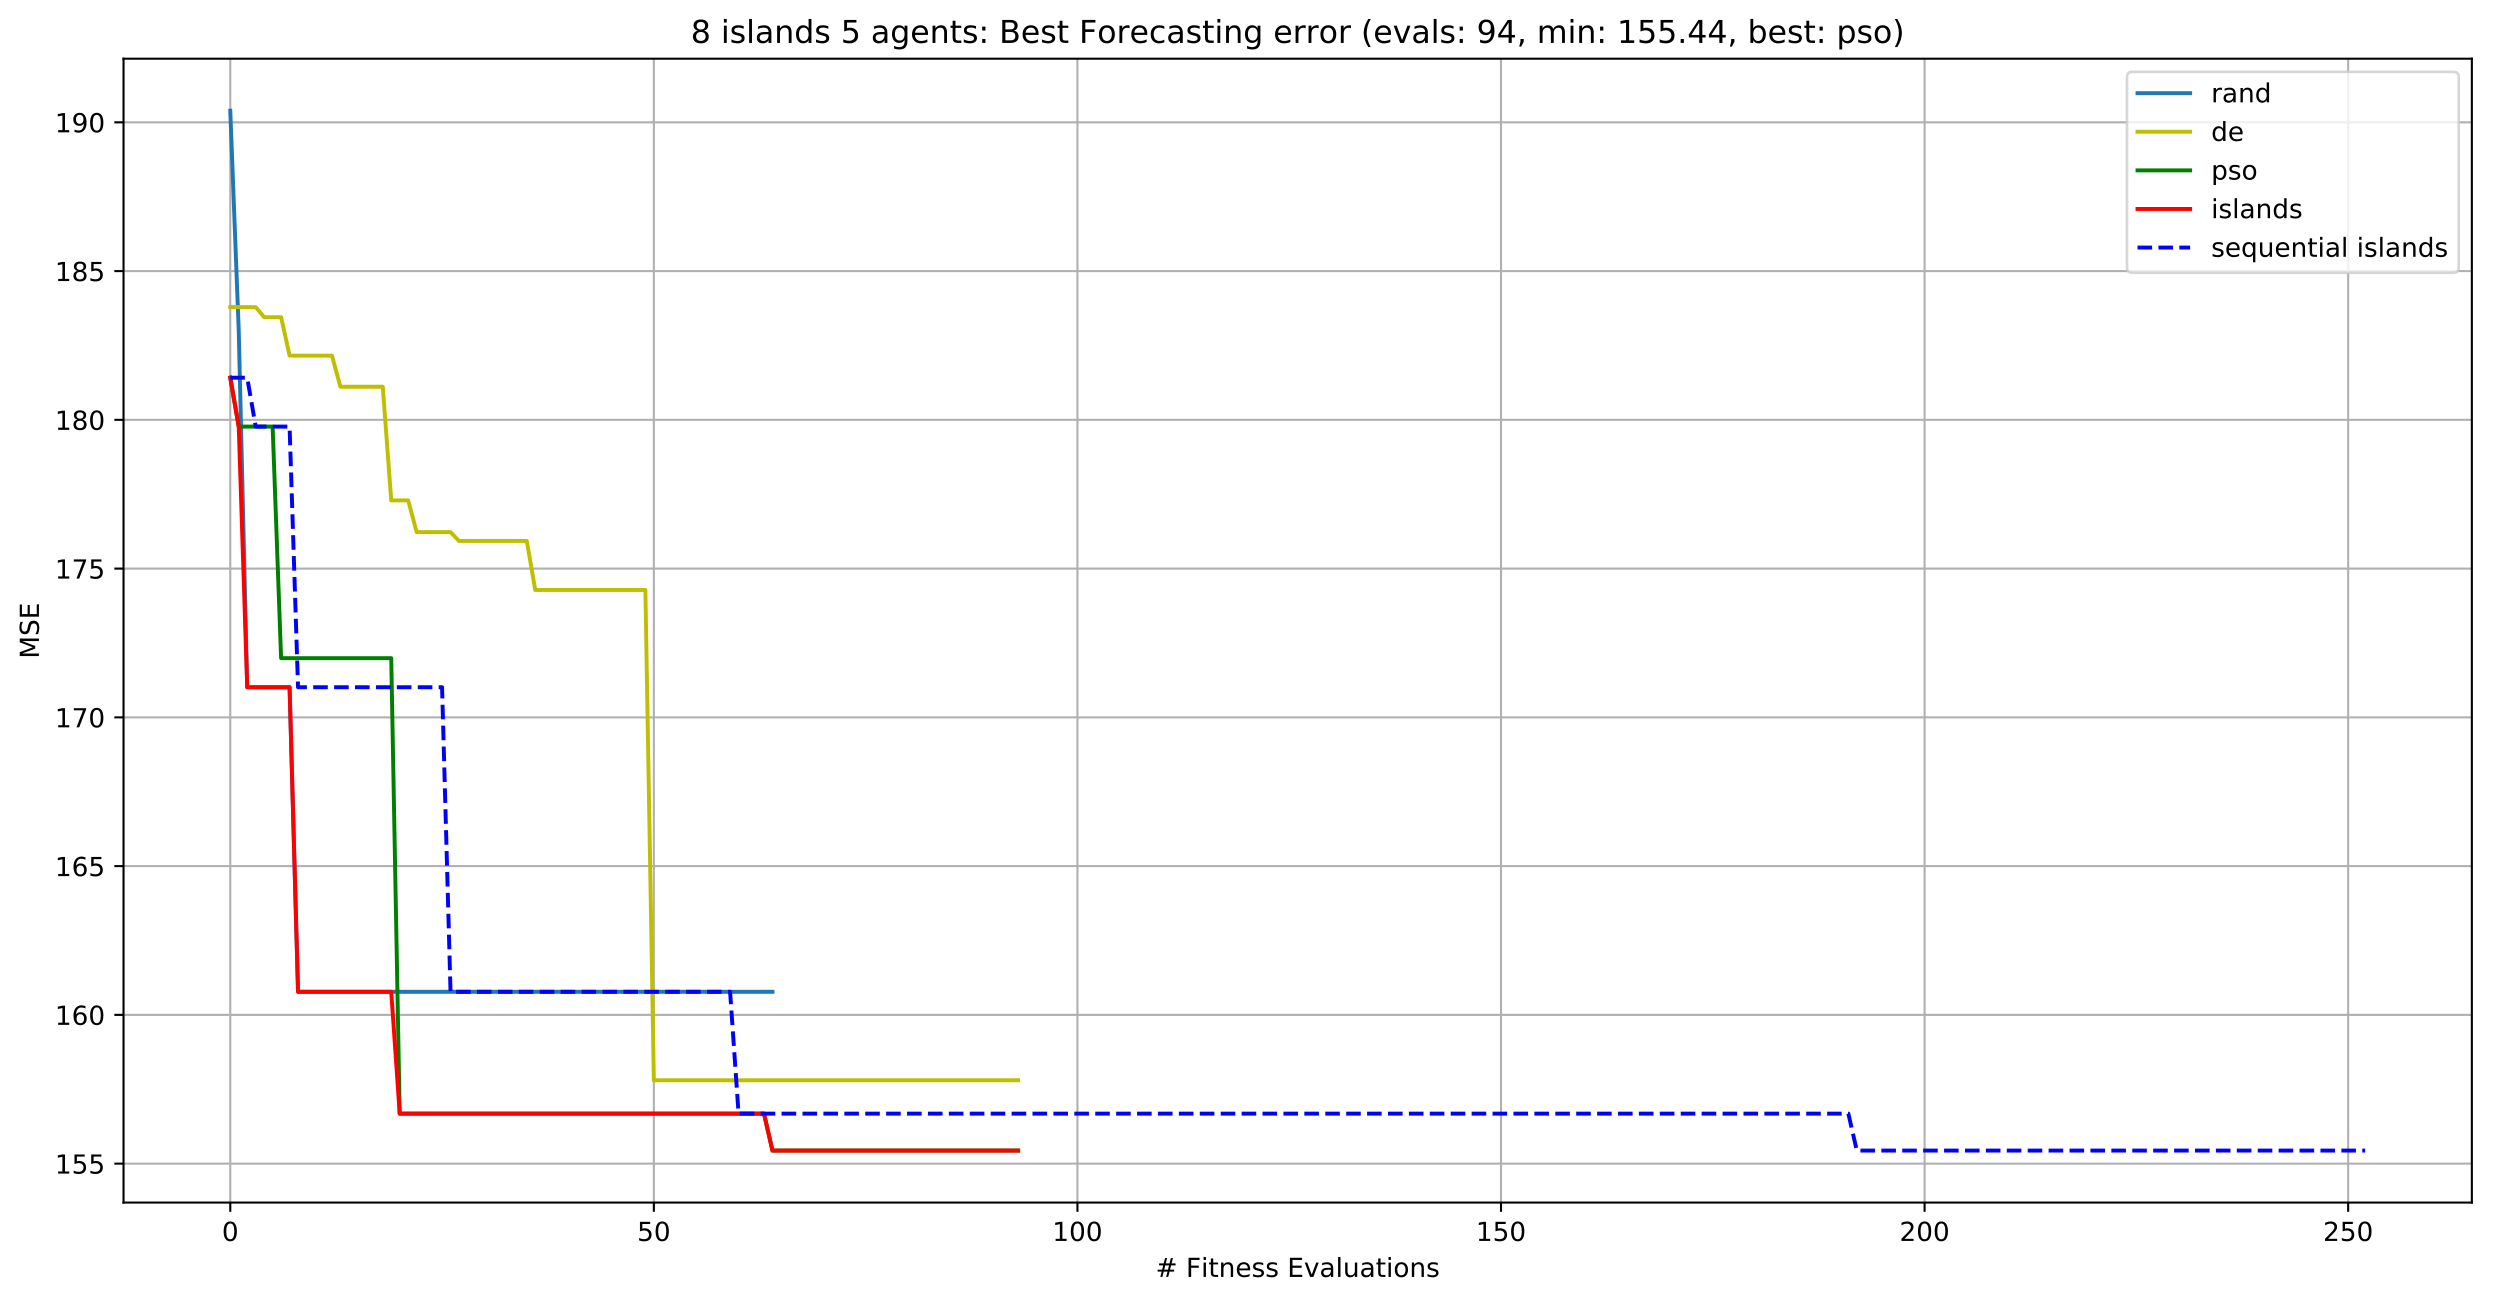 <?xml version="1.0" encoding="utf-8" standalone="no"?>
<!DOCTYPE svg PUBLIC "-//W3C//DTD SVG 1.1//EN"
  "http://www.w3.org/Graphics/SVG/1.1/DTD/svg11.dtd">
<!-- Created with matplotlib (https://matplotlib.org/) -->
<svg height="494.754pt" version="1.1" viewBox="0 0 950.466 494.754" width="950.466pt" xmlns="http://www.w3.org/2000/svg" xmlns:xlink="http://www.w3.org/1999/xlink">
 <defs>
  <style type="text/css">
*{stroke-linecap:butt;stroke-linejoin:round;}
  </style>
 </defs>
 <g id="figure_1">
  <g id="patch_1">
   <path d="M 0 494.754 
L 950.466 494.754 
L 950.466 0 
L 0 0 
z
" style="fill:#ffffff;"/>
  </g>
  <g id="axes_1">
   <g id="patch_2">
    <path d="M 46.966 457.198 
L 939.766 457.198 
L 939.766 22.318 
L 46.966 22.318 
z
" style="fill:#ffffff;"/>
   </g>
   <g id="matplotlib.axis_1">
    <g id="xtick_1">
     <g id="line2d_1">
      <path clip-path="url(#pf894ae321a)" d="M 87.547 457.198 
L 87.547 22.318 
" style="fill:none;stroke:#b0b0b0;stroke-linecap:square;stroke-width:0.8;"/>
     </g>
     <g id="line2d_2">
      <defs>
       <path d="M 0 0 
L 0 3.5 
" id="m2a02a1d515" style="stroke:#000000;stroke-width:0.8;"/>
      </defs>
      <g>
       <use style="stroke:#000000;stroke-width:0.8;" x="87.547" xlink:href="#m2a02a1d515" y="457.198"/>
      </g>
     </g>
     <g id="text_1">
      <!-- 0 -->
      <defs>
       <path d="M 31.781 66.406 
Q 24.172 66.406 20.328 58.906 
Q 16.5 51.422 16.5 36.375 
Q 16.5 21.391 20.328 13.891 
Q 24.172 6.391 31.781 6.391 
Q 39.453 6.391 43.281 13.891 
Q 47.125 21.391 47.125 36.375 
Q 47.125 51.422 43.281 58.906 
Q 39.453 66.406 31.781 66.406 
z
M 31.781 74.219 
Q 44.047 74.219 50.516 64.516 
Q 56.984 54.828 56.984 36.375 
Q 56.984 17.969 50.516 8.266 
Q 44.047 -1.422 31.781 -1.422 
Q 19.531 -1.422 13.062 8.266 
Q 6.594 17.969 6.594 36.375 
Q 6.594 54.828 13.062 64.516 
Q 19.531 74.219 31.781 74.219 
z
" id="DejaVuSans-48"/>
      </defs>
      <g transform="translate(84.366 471.797)scale(0.1 -0.1)">
       <use xlink:href="#DejaVuSans-48"/>
      </g>
     </g>
    </g>
    <g id="xtick_2">
     <g id="line2d_3">
      <path clip-path="url(#pf894ae321a)" d="M 248.586 457.198 
L 248.586 22.318 
" style="fill:none;stroke:#b0b0b0;stroke-linecap:square;stroke-width:0.8;"/>
     </g>
     <g id="line2d_4">
      <g>
       <use style="stroke:#000000;stroke-width:0.8;" x="248.586" xlink:href="#m2a02a1d515" y="457.198"/>
      </g>
     </g>
     <g id="text_2">
      <!-- 50 -->
      <defs>
       <path d="M 10.797 72.906 
L 49.516 72.906 
L 49.516 64.594 
L 19.828 64.594 
L 19.828 46.734 
Q 21.969 47.469 24.109 47.828 
Q 26.266 48.188 28.422 48.188 
Q 40.625 48.188 47.75 41.5 
Q 54.891 34.812 54.891 23.391 
Q 54.891 11.625 47.562 5.094 
Q 40.234 -1.422 26.906 -1.422 
Q 22.312 -1.422 17.547 -0.641 
Q 12.797 0.141 7.719 1.703 
L 7.719 11.625 
Q 12.109 9.234 16.797 8.062 
Q 21.484 6.891 26.703 6.891 
Q 35.156 6.891 40.078 11.328 
Q 45.016 15.766 45.016 23.391 
Q 45.016 31 40.078 35.438 
Q 35.156 39.891 26.703 39.891 
Q 22.75 39.891 18.812 39.016 
Q 14.891 38.141 10.797 36.281 
z
" id="DejaVuSans-53"/>
      </defs>
      <g transform="translate(242.224 471.797)scale(0.1 -0.1)">
       <use xlink:href="#DejaVuSans-53"/>
       <use x="63.623" xlink:href="#DejaVuSans-48"/>
      </g>
     </g>
    </g>
    <g id="xtick_3">
     <g id="line2d_5">
      <path clip-path="url(#pf894ae321a)" d="M 409.625 457.198 
L 409.625 22.318 
" style="fill:none;stroke:#b0b0b0;stroke-linecap:square;stroke-width:0.8;"/>
     </g>
     <g id="line2d_6">
      <g>
       <use style="stroke:#000000;stroke-width:0.8;" x="409.625" xlink:href="#m2a02a1d515" y="457.198"/>
      </g>
     </g>
     <g id="text_3">
      <!-- 100 -->
      <defs>
       <path d="M 12.406 8.297 
L 28.516 8.297 
L 28.516 63.922 
L 10.984 60.406 
L 10.984 69.391 
L 28.422 72.906 
L 38.281 72.906 
L 38.281 8.297 
L 54.391 8.297 
L 54.391 0 
L 12.406 0 
z
" id="DejaVuSans-49"/>
      </defs>
      <g transform="translate(400.082 471.797)scale(0.1 -0.1)">
       <use xlink:href="#DejaVuSans-49"/>
       <use x="63.623" xlink:href="#DejaVuSans-48"/>
       <use x="127.246" xlink:href="#DejaVuSans-48"/>
      </g>
     </g>
    </g>
    <g id="xtick_4">
     <g id="line2d_7">
      <path clip-path="url(#pf894ae321a)" d="M 570.664 457.198 
L 570.664 22.318 
" style="fill:none;stroke:#b0b0b0;stroke-linecap:square;stroke-width:0.8;"/>
     </g>
     <g id="line2d_8">
      <g>
       <use style="stroke:#000000;stroke-width:0.8;" x="570.664" xlink:href="#m2a02a1d515" y="457.198"/>
      </g>
     </g>
     <g id="text_4">
      <!-- 150 -->
      <g transform="translate(561.121 471.797)scale(0.1 -0.1)">
       <use xlink:href="#DejaVuSans-49"/>
       <use x="63.623" xlink:href="#DejaVuSans-53"/>
       <use x="127.246" xlink:href="#DejaVuSans-48"/>
      </g>
     </g>
    </g>
    <g id="xtick_5">
     <g id="line2d_9">
      <path clip-path="url(#pf894ae321a)" d="M 731.703 457.198 
L 731.703 22.318 
" style="fill:none;stroke:#b0b0b0;stroke-linecap:square;stroke-width:0.8;"/>
     </g>
     <g id="line2d_10">
      <g>
       <use style="stroke:#000000;stroke-width:0.8;" x="731.703" xlink:href="#m2a02a1d515" y="457.198"/>
      </g>
     </g>
     <g id="text_5">
      <!-- 200 -->
      <defs>
       <path d="M 19.188 8.297 
L 53.609 8.297 
L 53.609 0 
L 7.328 0 
L 7.328 8.297 
Q 12.938 14.109 22.625 23.891 
Q 32.328 33.688 34.812 36.531 
Q 39.547 41.844 41.422 45.531 
Q 43.312 49.219 43.312 52.781 
Q 43.312 58.594 39.234 62.25 
Q 35.156 65.922 28.609 65.922 
Q 23.969 65.922 18.812 64.312 
Q 13.672 62.703 7.812 59.422 
L 7.812 69.391 
Q 13.766 71.781 18.938 73 
Q 24.125 74.219 28.422 74.219 
Q 39.75 74.219 46.484 68.547 
Q 53.219 62.891 53.219 53.422 
Q 53.219 48.922 51.531 44.891 
Q 49.859 40.875 45.406 35.406 
Q 44.188 33.984 37.641 27.219 
Q 31.109 20.453 19.188 8.297 
z
" id="DejaVuSans-50"/>
      </defs>
      <g transform="translate(722.16 471.797)scale(0.1 -0.1)">
       <use xlink:href="#DejaVuSans-50"/>
       <use x="63.623" xlink:href="#DejaVuSans-48"/>
       <use x="127.246" xlink:href="#DejaVuSans-48"/>
      </g>
     </g>
    </g>
    <g id="xtick_6">
     <g id="line2d_11">
      <path clip-path="url(#pf894ae321a)" d="M 892.742 457.198 
L 892.742 22.318 
" style="fill:none;stroke:#b0b0b0;stroke-linecap:square;stroke-width:0.8;"/>
     </g>
     <g id="line2d_12">
      <g>
       <use style="stroke:#000000;stroke-width:0.8;" x="892.742" xlink:href="#m2a02a1d515" y="457.198"/>
      </g>
     </g>
     <g id="text_6">
      <!-- 250 -->
      <g transform="translate(883.198 471.797)scale(0.1 -0.1)">
       <use xlink:href="#DejaVuSans-50"/>
       <use x="63.623" xlink:href="#DejaVuSans-53"/>
       <use x="127.246" xlink:href="#DejaVuSans-48"/>
      </g>
     </g>
    </g>
    <g id="text_7">
     <!-- # Fitness Evaluations -->
     <defs>
      <path d="M 51.125 44 
L 36.922 44 
L 32.812 27.688 
L 47.125 27.688 
z
M 43.797 71.781 
L 38.719 51.516 
L 52.984 51.516 
L 58.109 71.781 
L 65.922 71.781 
L 60.891 51.516 
L 76.125 51.516 
L 76.125 44 
L 58.984 44 
L 54.984 27.688 
L 70.516 27.688 
L 70.516 20.219 
L 53.078 20.219 
L 48 0 
L 40.188 0 
L 45.219 20.219 
L 30.906 20.219 
L 25.875 0 
L 18.016 0 
L 23.094 20.219 
L 7.719 20.219 
L 7.719 27.688 
L 24.906 27.688 
L 29 44 
L 13.281 44 
L 13.281 51.516 
L 30.906 51.516 
L 35.891 71.781 
z
" id="DejaVuSans-35"/>
      <path id="DejaVuSans-32"/>
      <path d="M 9.812 72.906 
L 51.703 72.906 
L 51.703 64.594 
L 19.672 64.594 
L 19.672 43.109 
L 48.578 43.109 
L 48.578 34.812 
L 19.672 34.812 
L 19.672 0 
L 9.812 0 
z
" id="DejaVuSans-70"/>
      <path d="M 9.422 54.688 
L 18.406 54.688 
L 18.406 0 
L 9.422 0 
z
M 9.422 75.984 
L 18.406 75.984 
L 18.406 64.594 
L 9.422 64.594 
z
" id="DejaVuSans-105"/>
      <path d="M 18.312 70.219 
L 18.312 54.688 
L 36.812 54.688 
L 36.812 47.703 
L 18.312 47.703 
L 18.312 18.016 
Q 18.312 11.328 20.141 9.422 
Q 21.969 7.516 27.594 7.516 
L 36.812 7.516 
L 36.812 0 
L 27.594 0 
Q 17.188 0 13.234 3.875 
Q 9.281 7.766 9.281 18.016 
L 9.281 47.703 
L 2.688 47.703 
L 2.688 54.688 
L 9.281 54.688 
L 9.281 70.219 
z
" id="DejaVuSans-116"/>
      <path d="M 54.891 33.016 
L 54.891 0 
L 45.906 0 
L 45.906 32.719 
Q 45.906 40.484 42.875 44.328 
Q 39.844 48.188 33.797 48.188 
Q 26.516 48.188 22.312 43.547 
Q 18.109 38.922 18.109 30.906 
L 18.109 0 
L 9.078 0 
L 9.078 54.688 
L 18.109 54.688 
L 18.109 46.188 
Q 21.344 51.125 25.703 53.562 
Q 30.078 56 35.797 56 
Q 45.219 56 50.047 50.172 
Q 54.891 44.344 54.891 33.016 
z
" id="DejaVuSans-110"/>
      <path d="M 56.203 29.594 
L 56.203 25.203 
L 14.891 25.203 
Q 15.484 15.922 20.484 11.062 
Q 25.484 6.203 34.422 6.203 
Q 39.594 6.203 44.453 7.469 
Q 49.312 8.734 54.109 11.281 
L 54.109 2.781 
Q 49.266 0.734 44.188 -0.344 
Q 39.109 -1.422 33.891 -1.422 
Q 20.797 -1.422 13.156 6.188 
Q 5.516 13.812 5.516 26.812 
Q 5.516 40.234 12.766 48.109 
Q 20.016 56 32.328 56 
Q 43.359 56 49.781 48.891 
Q 56.203 41.797 56.203 29.594 
z
M 47.219 32.234 
Q 47.125 39.594 43.094 43.984 
Q 39.062 48.391 32.422 48.391 
Q 24.906 48.391 20.391 44.141 
Q 15.875 39.891 15.188 32.172 
z
" id="DejaVuSans-101"/>
      <path d="M 44.281 53.078 
L 44.281 44.578 
Q 40.484 46.531 36.375 47.5 
Q 32.281 48.484 27.875 48.484 
Q 21.188 48.484 17.844 46.438 
Q 14.5 44.391 14.5 40.281 
Q 14.5 37.156 16.891 35.375 
Q 19.281 33.594 26.516 31.984 
L 29.594 31.297 
Q 39.156 29.25 43.188 25.516 
Q 47.219 21.781 47.219 15.094 
Q 47.219 7.469 41.188 3.016 
Q 35.156 -1.422 24.609 -1.422 
Q 20.219 -1.422 15.453 -0.562 
Q 10.688 0.297 5.422 2 
L 5.422 11.281 
Q 10.406 8.688 15.234 7.391 
Q 20.062 6.109 24.812 6.109 
Q 31.156 6.109 34.562 8.281 
Q 37.984 10.453 37.984 14.406 
Q 37.984 18.062 35.516 20.016 
Q 33.062 21.969 24.703 23.781 
L 21.578 24.516 
Q 13.234 26.266 9.516 29.906 
Q 5.812 33.547 5.812 39.891 
Q 5.812 47.609 11.281 51.797 
Q 16.75 56 26.812 56 
Q 31.781 56 36.172 55.266 
Q 40.578 54.547 44.281 53.078 
z
" id="DejaVuSans-115"/>
      <path d="M 9.812 72.906 
L 55.906 72.906 
L 55.906 64.594 
L 19.672 64.594 
L 19.672 43.016 
L 54.391 43.016 
L 54.391 34.719 
L 19.672 34.719 
L 19.672 8.297 
L 56.781 8.297 
L 56.781 0 
L 9.812 0 
z
" id="DejaVuSans-69"/>
      <path d="M 2.984 54.688 
L 12.5 54.688 
L 29.594 8.797 
L 46.688 54.688 
L 56.203 54.688 
L 35.688 0 
L 23.484 0 
z
" id="DejaVuSans-118"/>
      <path d="M 34.281 27.484 
Q 23.391 27.484 19.188 25 
Q 14.984 22.516 14.984 16.5 
Q 14.984 11.719 18.141 8.906 
Q 21.297 6.109 26.703 6.109 
Q 34.188 6.109 38.703 11.406 
Q 43.219 16.703 43.219 25.484 
L 43.219 27.484 
z
M 52.203 31.203 
L 52.203 0 
L 43.219 0 
L 43.219 8.297 
Q 40.141 3.328 35.547 0.953 
Q 30.953 -1.422 24.312 -1.422 
Q 15.922 -1.422 10.953 3.297 
Q 6 8.016 6 15.922 
Q 6 25.141 12.172 29.828 
Q 18.359 34.516 30.609 34.516 
L 43.219 34.516 
L 43.219 35.406 
Q 43.219 41.609 39.141 45 
Q 35.062 48.391 27.688 48.391 
Q 23 48.391 18.547 47.266 
Q 14.109 46.141 10.016 43.891 
L 10.016 52.203 
Q 14.938 54.109 19.578 55.047 
Q 24.219 56 28.609 56 
Q 40.484 56 46.344 49.844 
Q 52.203 43.703 52.203 31.203 
z
" id="DejaVuSans-97"/>
      <path d="M 9.422 75.984 
L 18.406 75.984 
L 18.406 0 
L 9.422 0 
z
" id="DejaVuSans-108"/>
      <path d="M 8.5 21.578 
L 8.5 54.688 
L 17.484 54.688 
L 17.484 21.922 
Q 17.484 14.156 20.5 10.266 
Q 23.531 6.391 29.594 6.391 
Q 36.859 6.391 41.078 11.031 
Q 45.312 15.672 45.312 23.688 
L 45.312 54.688 
L 54.297 54.688 
L 54.297 0 
L 45.312 0 
L 45.312 8.406 
Q 42.047 3.422 37.719 1 
Q 33.406 -1.422 27.688 -1.422 
Q 18.266 -1.422 13.375 4.438 
Q 8.5 10.297 8.5 21.578 
z
M 31.109 56 
z
" id="DejaVuSans-117"/>
      <path d="M 30.609 48.391 
Q 23.391 48.391 19.188 42.75 
Q 14.984 37.109 14.984 27.297 
Q 14.984 17.484 19.156 11.844 
Q 23.344 6.203 30.609 6.203 
Q 37.797 6.203 41.984 11.859 
Q 46.188 17.531 46.188 27.297 
Q 46.188 37.016 41.984 42.703 
Q 37.797 48.391 30.609 48.391 
z
M 30.609 56 
Q 42.328 56 49.016 48.375 
Q 55.719 40.766 55.719 27.297 
Q 55.719 13.875 49.016 6.219 
Q 42.328 -1.422 30.609 -1.422 
Q 18.844 -1.422 12.172 6.219 
Q 5.516 13.875 5.516 27.297 
Q 5.516 40.766 12.172 48.375 
Q 18.844 56 30.609 56 
z
" id="DejaVuSans-111"/>
     </defs>
     <g transform="translate(439.337 485.475)scale(0.1 -0.1)">
      <use xlink:href="#DejaVuSans-35"/>
      <use x="83.789" xlink:href="#DejaVuSans-32"/>
      <use x="115.576" xlink:href="#DejaVuSans-70"/>
      <use x="172.986" xlink:href="#DejaVuSans-105"/>
      <use x="200.77" xlink:href="#DejaVuSans-116"/>
      <use x="239.979" xlink:href="#DejaVuSans-110"/>
      <use x="303.357" xlink:href="#DejaVuSans-101"/>
      <use x="364.881" xlink:href="#DejaVuSans-115"/>
      <use x="416.98" xlink:href="#DejaVuSans-115"/>
      <use x="469.08" xlink:href="#DejaVuSans-32"/>
      <use x="500.867" xlink:href="#DejaVuSans-69"/>
      <use x="564.051" xlink:href="#DejaVuSans-118"/>
      <use x="623.23" xlink:href="#DejaVuSans-97"/>
      <use x="684.51" xlink:href="#DejaVuSans-108"/>
      <use x="712.293" xlink:href="#DejaVuSans-117"/>
      <use x="775.672" xlink:href="#DejaVuSans-97"/>
      <use x="836.951" xlink:href="#DejaVuSans-116"/>
      <use x="876.16" xlink:href="#DejaVuSans-105"/>
      <use x="903.943" xlink:href="#DejaVuSans-111"/>
      <use x="965.125" xlink:href="#DejaVuSans-110"/>
      <use x="1028.504" xlink:href="#DejaVuSans-115"/>
     </g>
    </g>
   </g>
   <g id="matplotlib.axis_2">
    <g id="ytick_1">
     <g id="line2d_13">
      <path clip-path="url(#pf894ae321a)" d="M 46.966 442.394 
L 939.766 442.394 
" style="fill:none;stroke:#b0b0b0;stroke-linecap:square;stroke-width:0.8;"/>
     </g>
     <g id="line2d_14">
      <defs>
       <path d="M 0 0 
L -3.5 0 
" id="m431adad9cd" style="stroke:#000000;stroke-width:0.8;"/>
      </defs>
      <g>
       <use style="stroke:#000000;stroke-width:0.8;" x="46.966" xlink:href="#m431adad9cd" y="442.394"/>
      </g>
     </g>
     <g id="text_8">
      <!-- 155 -->
      <g transform="translate(20.878 446.193)scale(0.1 -0.1)">
       <use xlink:href="#DejaVuSans-49"/>
       <use x="63.623" xlink:href="#DejaVuSans-53"/>
       <use x="127.246" xlink:href="#DejaVuSans-53"/>
      </g>
     </g>
    </g>
    <g id="ytick_2">
     <g id="line2d_15">
      <path clip-path="url(#pf894ae321a)" d="M 46.966 385.839 
L 939.766 385.839 
" style="fill:none;stroke:#b0b0b0;stroke-linecap:square;stroke-width:0.8;"/>
     </g>
     <g id="line2d_16">
      <g>
       <use style="stroke:#000000;stroke-width:0.8;" x="46.966" xlink:href="#m431adad9cd" y="385.839"/>
      </g>
     </g>
     <g id="text_9">
      <!-- 160 -->
      <defs>
       <path d="M 33.016 40.375 
Q 26.375 40.375 22.484 35.828 
Q 18.609 31.297 18.609 23.391 
Q 18.609 15.531 22.484 10.953 
Q 26.375 6.391 33.016 6.391 
Q 39.656 6.391 43.531 10.953 
Q 47.406 15.531 47.406 23.391 
Q 47.406 31.297 43.531 35.828 
Q 39.656 40.375 33.016 40.375 
z
M 52.594 71.297 
L 52.594 62.312 
Q 48.875 64.062 45.094 64.984 
Q 41.312 65.922 37.594 65.922 
Q 27.828 65.922 22.672 59.328 
Q 17.531 52.734 16.797 39.406 
Q 19.672 43.656 24.016 45.922 
Q 28.375 48.188 33.594 48.188 
Q 44.578 48.188 50.953 41.516 
Q 57.328 34.859 57.328 23.391 
Q 57.328 12.156 50.688 5.359 
Q 44.047 -1.422 33.016 -1.422 
Q 20.359 -1.422 13.672 8.266 
Q 6.984 17.969 6.984 36.375 
Q 6.984 53.656 15.188 63.938 
Q 23.391 74.219 37.203 74.219 
Q 40.922 74.219 44.703 73.484 
Q 48.484 72.75 52.594 71.297 
z
" id="DejaVuSans-54"/>
      </defs>
      <g transform="translate(20.878 389.638)scale(0.1 -0.1)">
       <use xlink:href="#DejaVuSans-49"/>
       <use x="63.623" xlink:href="#DejaVuSans-54"/>
       <use x="127.246" xlink:href="#DejaVuSans-48"/>
      </g>
     </g>
    </g>
    <g id="ytick_3">
     <g id="line2d_17">
      <path clip-path="url(#pf894ae321a)" d="M 46.966 329.284 
L 939.766 329.284 
" style="fill:none;stroke:#b0b0b0;stroke-linecap:square;stroke-width:0.8;"/>
     </g>
     <g id="line2d_18">
      <g>
       <use style="stroke:#000000;stroke-width:0.8;" x="46.966" xlink:href="#m431adad9cd" y="329.284"/>
      </g>
     </g>
     <g id="text_10">
      <!-- 165 -->
      <g transform="translate(20.878 333.083)scale(0.1 -0.1)">
       <use xlink:href="#DejaVuSans-49"/>
       <use x="63.623" xlink:href="#DejaVuSans-54"/>
       <use x="127.246" xlink:href="#DejaVuSans-53"/>
      </g>
     </g>
    </g>
    <g id="ytick_4">
     <g id="line2d_19">
      <path clip-path="url(#pf894ae321a)" d="M 46.966 272.729 
L 939.766 272.729 
" style="fill:none;stroke:#b0b0b0;stroke-linecap:square;stroke-width:0.8;"/>
     </g>
     <g id="line2d_20">
      <g>
       <use style="stroke:#000000;stroke-width:0.8;" x="46.966" xlink:href="#m431adad9cd" y="272.729"/>
      </g>
     </g>
     <g id="text_11">
      <!-- 170 -->
      <defs>
       <path d="M 8.203 72.906 
L 55.078 72.906 
L 55.078 68.703 
L 28.609 0 
L 18.312 0 
L 43.219 64.594 
L 8.203 64.594 
z
" id="DejaVuSans-55"/>
      </defs>
      <g transform="translate(20.878 276.528)scale(0.1 -0.1)">
       <use xlink:href="#DejaVuSans-49"/>
       <use x="63.623" xlink:href="#DejaVuSans-55"/>
       <use x="127.246" xlink:href="#DejaVuSans-48"/>
      </g>
     </g>
    </g>
    <g id="ytick_5">
     <g id="line2d_21">
      <path clip-path="url(#pf894ae321a)" d="M 46.966 216.174 
L 939.766 216.174 
" style="fill:none;stroke:#b0b0b0;stroke-linecap:square;stroke-width:0.8;"/>
     </g>
     <g id="line2d_22">
      <g>
       <use style="stroke:#000000;stroke-width:0.8;" x="46.966" xlink:href="#m431adad9cd" y="216.174"/>
      </g>
     </g>
     <g id="text_12">
      <!-- 175 -->
      <g transform="translate(20.878 219.973)scale(0.1 -0.1)">
       <use xlink:href="#DejaVuSans-49"/>
       <use x="63.623" xlink:href="#DejaVuSans-55"/>
       <use x="127.246" xlink:href="#DejaVuSans-53"/>
      </g>
     </g>
    </g>
    <g id="ytick_6">
     <g id="line2d_23">
      <path clip-path="url(#pf894ae321a)" d="M 46.966 159.619 
L 939.766 159.619 
" style="fill:none;stroke:#b0b0b0;stroke-linecap:square;stroke-width:0.8;"/>
     </g>
     <g id="line2d_24">
      <g>
       <use style="stroke:#000000;stroke-width:0.8;" x="46.966" xlink:href="#m431adad9cd" y="159.619"/>
      </g>
     </g>
     <g id="text_13">
      <!-- 180 -->
      <defs>
       <path d="M 31.781 34.625 
Q 24.75 34.625 20.719 30.859 
Q 16.703 27.094 16.703 20.516 
Q 16.703 13.922 20.719 10.156 
Q 24.75 6.391 31.781 6.391 
Q 38.812 6.391 42.859 10.172 
Q 46.922 13.969 46.922 20.516 
Q 46.922 27.094 42.891 30.859 
Q 38.875 34.625 31.781 34.625 
z
M 21.922 38.812 
Q 15.578 40.375 12.031 44.719 
Q 8.5 49.078 8.5 55.328 
Q 8.5 64.062 14.719 69.141 
Q 20.953 74.219 31.781 74.219 
Q 42.672 74.219 48.875 69.141 
Q 55.078 64.062 55.078 55.328 
Q 55.078 49.078 51.531 44.719 
Q 48 40.375 41.703 38.812 
Q 48.828 37.156 52.797 32.312 
Q 56.781 27.484 56.781 20.516 
Q 56.781 9.906 50.312 4.234 
Q 43.844 -1.422 31.781 -1.422 
Q 19.734 -1.422 13.25 4.234 
Q 6.781 9.906 6.781 20.516 
Q 6.781 27.484 10.781 32.312 
Q 14.797 37.156 21.922 38.812 
z
M 18.312 54.391 
Q 18.312 48.734 21.844 45.562 
Q 25.391 42.391 31.781 42.391 
Q 38.141 42.391 41.719 45.562 
Q 45.312 48.734 45.312 54.391 
Q 45.312 60.062 41.719 63.234 
Q 38.141 66.406 31.781 66.406 
Q 25.391 66.406 21.844 63.234 
Q 18.312 60.062 18.312 54.391 
z
" id="DejaVuSans-56"/>
      </defs>
      <g transform="translate(20.878 163.418)scale(0.1 -0.1)">
       <use xlink:href="#DejaVuSans-49"/>
       <use x="63.623" xlink:href="#DejaVuSans-56"/>
       <use x="127.246" xlink:href="#DejaVuSans-48"/>
      </g>
     </g>
    </g>
    <g id="ytick_7">
     <g id="line2d_25">
      <path clip-path="url(#pf894ae321a)" d="M 46.966 103.064 
L 939.766 103.064 
" style="fill:none;stroke:#b0b0b0;stroke-linecap:square;stroke-width:0.8;"/>
     </g>
     <g id="line2d_26">
      <g>
       <use style="stroke:#000000;stroke-width:0.8;" x="46.966" xlink:href="#m431adad9cd" y="103.064"/>
      </g>
     </g>
     <g id="text_14">
      <!-- 185 -->
      <g transform="translate(20.878 106.863)scale(0.1 -0.1)">
       <use xlink:href="#DejaVuSans-49"/>
       <use x="63.623" xlink:href="#DejaVuSans-56"/>
       <use x="127.246" xlink:href="#DejaVuSans-53"/>
      </g>
     </g>
    </g>
    <g id="ytick_8">
     <g id="line2d_27">
      <path clip-path="url(#pf894ae321a)" d="M 46.966 46.509 
L 939.766 46.509 
" style="fill:none;stroke:#b0b0b0;stroke-linecap:square;stroke-width:0.8;"/>
     </g>
     <g id="line2d_28">
      <g>
       <use style="stroke:#000000;stroke-width:0.8;" x="46.966" xlink:href="#m431adad9cd" y="46.509"/>
      </g>
     </g>
     <g id="text_15">
      <!-- 190 -->
      <defs>
       <path d="M 10.984 1.516 
L 10.984 10.5 
Q 14.703 8.734 18.5 7.812 
Q 22.312 6.891 25.984 6.891 
Q 35.75 6.891 40.891 13.453 
Q 46.047 20.016 46.781 33.406 
Q 43.953 29.203 39.594 26.953 
Q 35.25 24.703 29.984 24.703 
Q 19.047 24.703 12.672 31.312 
Q 6.297 37.938 6.297 49.422 
Q 6.297 60.641 12.938 67.422 
Q 19.578 74.219 30.609 74.219 
Q 43.266 74.219 49.922 64.516 
Q 56.594 54.828 56.594 36.375 
Q 56.594 19.141 48.406 8.859 
Q 40.234 -1.422 26.422 -1.422 
Q 22.703 -1.422 18.891 -0.688 
Q 15.094 0.047 10.984 1.516 
z
M 30.609 32.422 
Q 37.25 32.422 41.125 36.953 
Q 45.016 41.5 45.016 49.422 
Q 45.016 57.281 41.125 61.844 
Q 37.25 66.406 30.609 66.406 
Q 23.969 66.406 20.094 61.844 
Q 16.219 57.281 16.219 49.422 
Q 16.219 41.5 20.094 36.953 
Q 23.969 32.422 30.609 32.422 
z
" id="DejaVuSans-57"/>
      </defs>
      <g transform="translate(20.878 50.308)scale(0.1 -0.1)">
       <use xlink:href="#DejaVuSans-49"/>
       <use x="63.623" xlink:href="#DejaVuSans-57"/>
       <use x="127.246" xlink:href="#DejaVuSans-48"/>
      </g>
     </g>
    </g>
    <g id="text_16">
     <!-- MSE -->
     <defs>
      <path d="M 9.812 72.906 
L 24.516 72.906 
L 43.109 23.297 
L 61.812 72.906 
L 76.516 72.906 
L 76.516 0 
L 66.891 0 
L 66.891 64.016 
L 48.094 14.016 
L 38.188 14.016 
L 19.391 64.016 
L 19.391 0 
L 9.812 0 
z
" id="DejaVuSans-77"/>
      <path d="M 53.516 70.516 
L 53.516 60.891 
Q 47.906 63.578 42.922 64.891 
Q 37.938 66.219 33.297 66.219 
Q 25.25 66.219 20.875 63.094 
Q 16.5 59.969 16.5 54.203 
Q 16.5 49.359 19.406 46.891 
Q 22.312 44.438 30.422 42.922 
L 36.375 41.703 
Q 47.406 39.594 52.656 34.297 
Q 57.906 29 57.906 20.125 
Q 57.906 9.516 50.797 4.047 
Q 43.703 -1.422 29.984 -1.422 
Q 24.812 -1.422 18.969 -0.25 
Q 13.141 0.922 6.891 3.219 
L 6.891 13.375 
Q 12.891 10.016 18.656 8.297 
Q 24.422 6.594 29.984 6.594 
Q 38.422 6.594 43.016 9.906 
Q 47.609 13.234 47.609 19.391 
Q 47.609 24.75 44.312 27.781 
Q 41.016 30.812 33.5 32.328 
L 27.484 33.5 
Q 16.453 35.688 11.516 40.375 
Q 6.594 45.062 6.594 53.422 
Q 6.594 63.094 13.406 68.656 
Q 20.219 74.219 32.172 74.219 
Q 37.312 74.219 42.625 73.281 
Q 47.953 72.359 53.516 70.516 
z
" id="DejaVuSans-83"/>
     </defs>
     <g transform="translate(14.798 250.406)rotate(-90)scale(0.1 -0.1)">
      <use xlink:href="#DejaVuSans-77"/>
      <use x="86.279" xlink:href="#DejaVuSans-83"/>
      <use x="149.756" xlink:href="#DejaVuSans-69"/>
     </g>
    </g>
   </g>
   <g id="line2d_29">
    <path clip-path="url(#pf894ae321a)" d="M 87.547 42.085 
L 90.768 125.796 
L 93.989 261.272 
L 97.21 261.272 
L 100.431 261.272 
L 103.651 261.272 
L 106.872 261.272 
L 110.093 261.272 
L 113.314 377.069 
L 116.534 377.069 
L 119.755 377.069 
L 122.976 377.069 
L 126.197 377.069 
L 129.418 377.069 
L 132.638 377.069 
L 135.859 377.069 
L 139.08 377.069 
L 142.301 377.069 
L 145.521 377.069 
L 148.742 377.069 
L 151.963 377.069 
L 155.184 377.069 
L 158.405 377.069 
L 161.625 377.069 
L 164.846 377.069 
L 168.067 377.069 
L 171.288 377.069 
L 174.508 377.069 
L 177.729 377.069 
L 180.95 377.069 
L 184.171 377.069 
L 187.392 377.069 
L 190.612 377.069 
L 193.833 377.069 
L 197.054 377.069 
L 200.275 377.069 
L 203.495 377.069 
L 206.716 377.069 
L 209.937 377.069 
L 213.158 377.069 
L 216.379 377.069 
L 219.599 377.069 
L 222.82 377.069 
L 226.041 377.069 
L 229.262 377.069 
L 232.483 377.069 
L 235.703 377.069 
L 238.924 377.069 
L 242.145 377.069 
L 245.366 377.069 
L 248.586 377.069 
L 251.807 377.069 
L 255.028 377.069 
L 258.249 377.069 
L 261.47 377.069 
L 264.69 377.069 
L 267.911 377.069 
L 271.132 377.069 
L 274.353 377.069 
L 277.573 377.069 
L 280.794 377.069 
L 284.015 377.069 
L 287.236 377.069 
L 290.457 377.069 
L 293.677 377.069 
" style="fill:none;stroke:#1f77b4;stroke-linecap:square;stroke-width:1.5;"/>
   </g>
   <g id="line2d_30">
    <path clip-path="url(#pf894ae321a)" d="M 87.547 116.75 
L 90.768 116.75 
L 93.989 116.75 
L 97.21 116.75 
L 100.431 120.605 
L 103.651 120.605 
L 106.872 120.605 
L 110.093 135.203 
L 113.314 135.203 
L 116.534 135.203 
L 119.755 135.203 
L 122.976 135.203 
L 126.197 135.203 
L 129.418 147.03 
L 132.638 147.03 
L 135.859 147.03 
L 139.08 147.03 
L 142.301 147.03 
L 145.521 147.03 
L 148.742 190.241 
L 151.963 190.241 
L 155.184 190.241 
L 158.405 202.298 
L 161.625 202.298 
L 164.846 202.298 
L 168.067 202.298 
L 171.288 202.298 
L 174.508 205.665 
L 177.729 205.665 
L 180.95 205.665 
L 184.171 205.665 
L 187.392 205.665 
L 190.612 205.665 
L 193.833 205.665 
L 197.054 205.665 
L 200.275 205.665 
L 203.495 224.306 
L 206.716 224.306 
L 209.937 224.306 
L 213.158 224.306 
L 216.379 224.306 
L 219.599 224.306 
L 222.82 224.306 
L 226.041 224.306 
L 229.262 224.306 
L 232.483 224.306 
L 235.703 224.306 
L 238.924 224.306 
L 242.145 224.306 
L 245.366 224.306 
L 248.586 410.703 
L 251.807 410.703 
L 255.028 410.703 
L 258.249 410.703 
L 261.47 410.703 
L 264.69 410.703 
L 267.911 410.703 
L 271.132 410.703 
L 274.353 410.703 
L 277.573 410.703 
L 280.794 410.703 
L 284.015 410.703 
L 287.236 410.703 
L 290.457 410.703 
L 293.677 410.703 
L 296.898 410.703 
L 300.119 410.703 
L 303.34 410.703 
L 306.56 410.703 
L 309.781 410.703 
L 313.002 410.703 
L 316.223 410.703 
L 319.444 410.703 
L 322.664 410.703 
L 325.885 410.703 
L 329.106 410.703 
L 332.327 410.703 
L 335.547 410.703 
L 338.768 410.703 
L 341.989 410.703 
L 345.21 410.703 
L 348.431 410.703 
L 351.651 410.703 
L 354.872 410.703 
L 358.093 410.703 
L 361.314 410.703 
L 364.534 410.703 
L 367.755 410.703 
L 370.976 410.703 
L 374.197 410.703 
L 377.418 410.703 
L 380.638 410.703 
L 383.859 410.703 
L 387.08 410.703 
" style="fill:none;stroke:#bfbf00;stroke-linecap:square;stroke-width:1.5;"/>
   </g>
   <g id="line2d_31">
    <path clip-path="url(#pf894ae321a)" d="M 87.547 143.589 
L 90.768 162.187 
L 93.989 162.187 
L 97.21 162.187 
L 100.431 162.187 
L 103.651 162.187 
L 106.872 250.235 
L 110.093 250.235 
L 113.314 250.235 
L 116.534 250.235 
L 119.755 250.235 
L 122.976 250.235 
L 126.197 250.235 
L 129.418 250.235 
L 132.638 250.235 
L 135.859 250.235 
L 139.08 250.235 
L 142.301 250.235 
L 145.521 250.235 
L 148.742 250.235 
L 151.963 423.389 
L 155.184 423.389 
L 158.405 423.389 
L 161.625 423.389 
L 164.846 423.389 
L 168.067 423.389 
L 171.288 423.389 
L 174.508 423.389 
L 177.729 423.389 
L 180.95 423.389 
L 184.171 423.389 
L 187.392 423.389 
L 190.612 423.389 
L 193.833 423.389 
L 197.054 423.389 
L 200.275 423.389 
L 203.495 423.389 
L 206.716 423.389 
L 209.937 423.389 
L 213.158 423.389 
L 216.379 423.389 
L 219.599 423.389 
L 222.82 423.389 
L 226.041 423.389 
L 229.262 423.389 
L 232.483 423.389 
L 235.703 423.389 
L 238.924 423.389 
L 242.145 423.389 
L 245.366 423.389 
L 248.586 423.389 
L 251.807 423.389 
L 255.028 423.389 
L 258.249 423.389 
L 261.47 423.389 
L 264.69 423.389 
L 267.911 423.389 
L 271.132 423.389 
L 274.353 423.389 
L 277.573 423.389 
L 280.794 423.389 
L 284.015 423.389 
L 287.236 423.389 
L 290.457 423.389 
L 293.677 437.431 
L 296.898 437.431 
L 300.119 437.431 
L 303.34 437.431 
L 306.56 437.431 
L 309.781 437.431 
L 313.002 437.431 
L 316.223 437.431 
L 319.444 437.431 
L 322.664 437.431 
L 325.885 437.431 
L 329.106 437.431 
L 332.327 437.431 
L 335.547 437.431 
L 338.768 437.431 
L 341.989 437.431 
L 345.21 437.431 
L 348.431 437.431 
L 351.651 437.431 
L 354.872 437.431 
L 358.093 437.431 
L 361.314 437.431 
L 364.534 437.431 
L 367.755 437.431 
L 370.976 437.431 
L 374.197 437.431 
L 377.418 437.431 
L 380.638 437.431 
L 383.859 437.431 
L 387.08 437.431 
" style="fill:none;stroke:#008000;stroke-linecap:square;stroke-width:1.5;"/>
   </g>
   <g id="line2d_32">
    <path clip-path="url(#pf894ae321a)" d="M 87.547 143.589 
L 90.768 162.187 
L 93.989 261.272 
L 97.21 261.272 
L 100.431 261.272 
L 103.651 261.272 
L 106.872 261.272 
L 110.093 261.272 
L 113.314 377.069 
L 116.534 377.069 
L 119.755 377.069 
L 122.976 377.069 
L 126.197 377.069 
L 129.418 377.069 
L 132.638 377.069 
L 135.859 377.069 
L 139.08 377.069 
L 142.301 377.069 
L 145.521 377.069 
L 148.742 377.069 
L 151.963 423.389 
L 155.184 423.389 
L 158.405 423.389 
L 161.625 423.389 
L 164.846 423.389 
L 168.067 423.389 
L 171.288 423.389 
L 174.508 423.389 
L 177.729 423.389 
L 180.95 423.389 
L 184.171 423.389 
L 187.392 423.389 
L 190.612 423.389 
L 193.833 423.389 
L 197.054 423.389 
L 200.275 423.389 
L 203.495 423.389 
L 206.716 423.389 
L 209.937 423.389 
L 213.158 423.389 
L 216.379 423.389 
L 219.599 423.389 
L 222.82 423.389 
L 226.041 423.389 
L 229.262 423.389 
L 232.483 423.389 
L 235.703 423.389 
L 238.924 423.389 
L 242.145 423.389 
L 245.366 423.389 
L 248.586 423.389 
L 251.807 423.389 
L 255.028 423.389 
L 258.249 423.389 
L 261.47 423.389 
L 264.69 423.389 
L 267.911 423.389 
L 271.132 423.389 
L 274.353 423.389 
L 277.573 423.389 
L 280.794 423.389 
L 284.015 423.389 
L 287.236 423.389 
L 290.457 423.389 
L 293.677 437.431 
L 296.898 437.431 
L 300.119 437.431 
L 303.34 437.431 
L 306.56 437.431 
L 309.781 437.431 
L 313.002 437.431 
L 316.223 437.431 
L 319.444 437.431 
L 322.664 437.431 
L 325.885 437.431 
L 329.106 437.431 
L 332.327 437.431 
L 335.547 437.431 
L 338.768 437.431 
L 341.989 437.431 
L 345.21 437.431 
L 348.431 437.431 
L 351.651 437.431 
L 354.872 437.431 
L 358.093 437.431 
L 361.314 437.431 
L 364.534 437.431 
L 367.755 437.431 
L 370.976 437.431 
L 374.197 437.431 
L 377.418 437.431 
L 380.638 437.431 
L 383.859 437.431 
L 387.08 437.431 
" style="fill:none;stroke:#ff0000;stroke-linecap:square;stroke-width:1.5;"/>
   </g>
   <g id="line2d_33">
    <path clip-path="url(#pf894ae321a)" d="M 87.547 143.589 
L 93.989 143.589 
L 97.21 162.187 
L 110.093 162.187 
L 113.314 261.272 
L 168.067 261.272 
L 171.288 377.069 
L 277.573 377.069 
L 280.794 423.389 
L 702.716 423.389 
L 705.937 437.431 
L 899.184 437.431 
L 899.184 437.431 
" style="fill:none;stroke:#0000ff;stroke-dasharray:5.55,2.4;stroke-dashoffset:0;stroke-width:1.5;"/>
   </g>
   <g id="patch_3">
    <path d="M 46.966 457.198 
L 46.966 22.318 
" style="fill:none;stroke:#000000;stroke-linecap:square;stroke-linejoin:miter;stroke-width:0.8;"/>
   </g>
   <g id="patch_4">
    <path d="M 939.766 457.198 
L 939.766 22.318 
" style="fill:none;stroke:#000000;stroke-linecap:square;stroke-linejoin:miter;stroke-width:0.8;"/>
   </g>
   <g id="patch_5">
    <path d="M 46.966 457.198 
L 939.766 457.198 
" style="fill:none;stroke:#000000;stroke-linecap:square;stroke-linejoin:miter;stroke-width:0.8;"/>
   </g>
   <g id="patch_6">
    <path d="M 46.966 22.318 
L 939.766 22.318 
" style="fill:none;stroke:#000000;stroke-linecap:square;stroke-linejoin:miter;stroke-width:0.8;"/>
   </g>
   <g id="text_17">
    <!-- 8 islands 5 agents: Best Forecasting error (evals: 94, min: 155.44, best: pso) -->
    <defs>
     <path d="M 45.406 46.391 
L 45.406 75.984 
L 54.391 75.984 
L 54.391 0 
L 45.406 0 
L 45.406 8.203 
Q 42.578 3.328 38.25 0.953 
Q 33.938 -1.422 27.875 -1.422 
Q 17.969 -1.422 11.734 6.484 
Q 5.516 14.406 5.516 27.297 
Q 5.516 40.188 11.734 48.094 
Q 17.969 56 27.875 56 
Q 33.938 56 38.25 53.625 
Q 42.578 51.266 45.406 46.391 
z
M 14.797 27.297 
Q 14.797 17.391 18.875 11.75 
Q 22.953 6.109 30.078 6.109 
Q 37.203 6.109 41.297 11.75 
Q 45.406 17.391 45.406 27.297 
Q 45.406 37.203 41.297 42.844 
Q 37.203 48.484 30.078 48.484 
Q 22.953 48.484 18.875 42.844 
Q 14.797 37.203 14.797 27.297 
z
" id="DejaVuSans-100"/>
     <path d="M 45.406 27.984 
Q 45.406 37.75 41.375 43.109 
Q 37.359 48.484 30.078 48.484 
Q 22.859 48.484 18.828 43.109 
Q 14.797 37.75 14.797 27.984 
Q 14.797 18.266 18.828 12.891 
Q 22.859 7.516 30.078 7.516 
Q 37.359 7.516 41.375 12.891 
Q 45.406 18.266 45.406 27.984 
z
M 54.391 6.781 
Q 54.391 -7.172 48.188 -13.984 
Q 42 -20.797 29.203 -20.797 
Q 24.469 -20.797 20.266 -20.094 
Q 16.062 -19.391 12.109 -17.922 
L 12.109 -9.188 
Q 16.062 -11.328 19.922 -12.344 
Q 23.781 -13.375 27.781 -13.375 
Q 36.625 -13.375 41.016 -8.766 
Q 45.406 -4.156 45.406 5.172 
L 45.406 9.625 
Q 42.625 4.781 38.281 2.391 
Q 33.938 0 27.875 0 
Q 17.828 0 11.672 7.656 
Q 5.516 15.328 5.516 27.984 
Q 5.516 40.672 11.672 48.328 
Q 17.828 56 27.875 56 
Q 33.938 56 38.281 53.609 
Q 42.625 51.219 45.406 46.391 
L 45.406 54.688 
L 54.391 54.688 
z
" id="DejaVuSans-103"/>
     <path d="M 11.719 12.406 
L 22.016 12.406 
L 22.016 0 
L 11.719 0 
z
M 11.719 51.703 
L 22.016 51.703 
L 22.016 39.312 
L 11.719 39.312 
z
" id="DejaVuSans-58"/>
     <path d="M 19.672 34.812 
L 19.672 8.109 
L 35.5 8.109 
Q 43.453 8.109 47.281 11.406 
Q 51.125 14.703 51.125 21.484 
Q 51.125 28.328 47.281 31.562 
Q 43.453 34.812 35.5 34.812 
z
M 19.672 64.797 
L 19.672 42.828 
L 34.281 42.828 
Q 41.5 42.828 45.031 45.531 
Q 48.578 48.25 48.578 53.812 
Q 48.578 59.328 45.031 62.062 
Q 41.5 64.797 34.281 64.797 
z
M 9.812 72.906 
L 35.016 72.906 
Q 46.297 72.906 52.391 68.219 
Q 58.5 63.531 58.5 54.891 
Q 58.5 48.188 55.375 44.234 
Q 52.25 40.281 46.188 39.312 
Q 53.469 37.75 57.5 32.781 
Q 61.531 27.828 61.531 20.406 
Q 61.531 10.641 54.891 5.312 
Q 48.25 0 35.984 0 
L 9.812 0 
z
" id="DejaVuSans-66"/>
     <path d="M 41.109 46.297 
Q 39.594 47.172 37.812 47.578 
Q 36.031 48 33.891 48 
Q 26.266 48 22.188 43.047 
Q 18.109 38.094 18.109 28.812 
L 18.109 0 
L 9.078 0 
L 9.078 54.688 
L 18.109 54.688 
L 18.109 46.188 
Q 20.953 51.172 25.484 53.578 
Q 30.031 56 36.531 56 
Q 37.453 56 38.578 55.875 
Q 39.703 55.766 41.062 55.516 
z
" id="DejaVuSans-114"/>
     <path d="M 48.781 52.594 
L 48.781 44.188 
Q 44.969 46.297 41.141 47.344 
Q 37.312 48.391 33.406 48.391 
Q 24.656 48.391 19.812 42.844 
Q 14.984 37.312 14.984 27.297 
Q 14.984 17.281 19.812 11.734 
Q 24.656 6.203 33.406 6.203 
Q 37.312 6.203 41.141 7.25 
Q 44.969 8.297 48.781 10.406 
L 48.781 2.094 
Q 45.016 0.344 40.984 -0.531 
Q 36.969 -1.422 32.422 -1.422 
Q 20.062 -1.422 12.781 6.344 
Q 5.516 14.109 5.516 27.297 
Q 5.516 40.672 12.859 48.328 
Q 20.219 56 33.016 56 
Q 37.156 56 41.109 55.141 
Q 45.062 54.297 48.781 52.594 
z
" id="DejaVuSans-99"/>
     <path d="M 31 75.875 
Q 24.469 64.656 21.281 53.656 
Q 18.109 42.672 18.109 31.391 
Q 18.109 20.125 21.312 9.062 
Q 24.516 -2 31 -13.188 
L 23.188 -13.188 
Q 15.875 -1.703 12.234 9.375 
Q 8.594 20.453 8.594 31.391 
Q 8.594 42.281 12.203 53.312 
Q 15.828 64.359 23.188 75.875 
z
" id="DejaVuSans-40"/>
     <path d="M 37.797 64.312 
L 12.891 25.391 
L 37.797 25.391 
z
M 35.203 72.906 
L 47.609 72.906 
L 47.609 25.391 
L 58.016 25.391 
L 58.016 17.188 
L 47.609 17.188 
L 47.609 0 
L 37.797 0 
L 37.797 17.188 
L 4.891 17.188 
L 4.891 26.703 
z
" id="DejaVuSans-52"/>
     <path d="M 11.719 12.406 
L 22.016 12.406 
L 22.016 4 
L 14.016 -11.625 
L 7.719 -11.625 
L 11.719 4 
z
" id="DejaVuSans-44"/>
     <path d="M 52 44.188 
Q 55.375 50.25 60.062 53.125 
Q 64.75 56 71.094 56 
Q 79.641 56 84.281 50.016 
Q 88.922 44.047 88.922 33.016 
L 88.922 0 
L 79.891 0 
L 79.891 32.719 
Q 79.891 40.578 77.094 44.375 
Q 74.312 48.188 68.609 48.188 
Q 61.625 48.188 57.562 43.547 
Q 53.516 38.922 53.516 30.906 
L 53.516 0 
L 44.484 0 
L 44.484 32.719 
Q 44.484 40.625 41.703 44.406 
Q 38.922 48.188 33.109 48.188 
Q 26.219 48.188 22.156 43.531 
Q 18.109 38.875 18.109 30.906 
L 18.109 0 
L 9.078 0 
L 9.078 54.688 
L 18.109 54.688 
L 18.109 46.188 
Q 21.188 51.219 25.484 53.609 
Q 29.781 56 35.688 56 
Q 41.656 56 45.828 52.969 
Q 50 49.953 52 44.188 
z
" id="DejaVuSans-109"/>
     <path d="M 10.688 12.406 
L 21 12.406 
L 21 0 
L 10.688 0 
z
" id="DejaVuSans-46"/>
     <path d="M 48.688 27.297 
Q 48.688 37.203 44.609 42.844 
Q 40.531 48.484 33.406 48.484 
Q 26.266 48.484 22.188 42.844 
Q 18.109 37.203 18.109 27.297 
Q 18.109 17.391 22.188 11.75 
Q 26.266 6.109 33.406 6.109 
Q 40.531 6.109 44.609 11.75 
Q 48.688 17.391 48.688 27.297 
z
M 18.109 46.391 
Q 20.953 51.266 25.266 53.625 
Q 29.594 56 35.594 56 
Q 45.562 56 51.781 48.094 
Q 58.016 40.188 58.016 27.297 
Q 58.016 14.406 51.781 6.484 
Q 45.562 -1.422 35.594 -1.422 
Q 29.594 -1.422 25.266 0.953 
Q 20.953 3.328 18.109 8.203 
L 18.109 0 
L 9.078 0 
L 9.078 75.984 
L 18.109 75.984 
z
" id="DejaVuSans-98"/>
     <path d="M 18.109 8.203 
L 18.109 -20.797 
L 9.078 -20.797 
L 9.078 54.688 
L 18.109 54.688 
L 18.109 46.391 
Q 20.953 51.266 25.266 53.625 
Q 29.594 56 35.594 56 
Q 45.562 56 51.781 48.094 
Q 58.016 40.188 58.016 27.297 
Q 58.016 14.406 51.781 6.484 
Q 45.562 -1.422 35.594 -1.422 
Q 29.594 -1.422 25.266 0.953 
Q 20.953 3.328 18.109 8.203 
z
M 48.688 27.297 
Q 48.688 37.203 44.609 42.844 
Q 40.531 48.484 33.406 48.484 
Q 26.266 48.484 22.188 42.844 
Q 18.109 37.203 18.109 27.297 
Q 18.109 17.391 22.188 11.75 
Q 26.266 6.109 33.406 6.109 
Q 40.531 6.109 44.609 11.75 
Q 48.688 17.391 48.688 27.297 
z
" id="DejaVuSans-112"/>
     <path d="M 8.016 75.875 
L 15.828 75.875 
Q 23.141 64.359 26.781 53.312 
Q 30.422 42.281 30.422 31.391 
Q 30.422 20.453 26.781 9.375 
Q 23.141 -1.703 15.828 -13.188 
L 8.016 -13.188 
Q 14.5 -2 17.703 9.062 
Q 20.906 20.125 20.906 31.391 
Q 20.906 42.672 17.703 53.656 
Q 14.5 64.656 8.016 75.875 
z
" id="DejaVuSans-41"/>
    </defs>
    <g transform="translate(262.641 16.318)scale(0.12 -0.12)">
     <use xlink:href="#DejaVuSans-56"/>
     <use x="63.623" xlink:href="#DejaVuSans-32"/>
     <use x="95.41" xlink:href="#DejaVuSans-105"/>
     <use x="123.193" xlink:href="#DejaVuSans-115"/>
     <use x="175.293" xlink:href="#DejaVuSans-108"/>
     <use x="203.076" xlink:href="#DejaVuSans-97"/>
     <use x="264.355" xlink:href="#DejaVuSans-110"/>
     <use x="327.734" xlink:href="#DejaVuSans-100"/>
     <use x="391.211" xlink:href="#DejaVuSans-115"/>
     <use x="443.311" xlink:href="#DejaVuSans-32"/>
     <use x="475.098" xlink:href="#DejaVuSans-53"/>
     <use x="538.721" xlink:href="#DejaVuSans-32"/>
     <use x="570.508" xlink:href="#DejaVuSans-97"/>
     <use x="631.787" xlink:href="#DejaVuSans-103"/>
     <use x="695.264" xlink:href="#DejaVuSans-101"/>
     <use x="756.787" xlink:href="#DejaVuSans-110"/>
     <use x="820.166" xlink:href="#DejaVuSans-116"/>
     <use x="859.375" xlink:href="#DejaVuSans-115"/>
     <use x="911.475" xlink:href="#DejaVuSans-58"/>
     <use x="945.166" xlink:href="#DejaVuSans-32"/>
     <use x="976.953" xlink:href="#DejaVuSans-66"/>
     <use x="1045.557" xlink:href="#DejaVuSans-101"/>
     <use x="1107.08" xlink:href="#DejaVuSans-115"/>
     <use x="1159.18" xlink:href="#DejaVuSans-116"/>
     <use x="1198.389" xlink:href="#DejaVuSans-32"/>
     <use x="1230.176" xlink:href="#DejaVuSans-70"/>
     <use x="1287.648" xlink:href="#DejaVuSans-111"/>
     <use x="1348.83" xlink:href="#DejaVuSans-114"/>
     <use x="1389.912" xlink:href="#DejaVuSans-101"/>
     <use x="1451.436" xlink:href="#DejaVuSans-99"/>
     <use x="1506.416" xlink:href="#DejaVuSans-97"/>
     <use x="1567.695" xlink:href="#DejaVuSans-115"/>
     <use x="1619.795" xlink:href="#DejaVuSans-116"/>
     <use x="1659.004" xlink:href="#DejaVuSans-105"/>
     <use x="1686.787" xlink:href="#DejaVuSans-110"/>
     <use x="1750.166" xlink:href="#DejaVuSans-103"/>
     <use x="1813.643" xlink:href="#DejaVuSans-32"/>
     <use x="1845.43" xlink:href="#DejaVuSans-101"/>
     <use x="1906.953" xlink:href="#DejaVuSans-114"/>
     <use x="1948.051" xlink:href="#DejaVuSans-114"/>
     <use x="1989.133" xlink:href="#DejaVuSans-111"/>
     <use x="2050.314" xlink:href="#DejaVuSans-114"/>
     <use x="2091.428" xlink:href="#DejaVuSans-32"/>
     <use x="2123.215" xlink:href="#DejaVuSans-40"/>
     <use x="2162.229" xlink:href="#DejaVuSans-101"/>
     <use x="2223.752" xlink:href="#DejaVuSans-118"/>
     <use x="2282.932" xlink:href="#DejaVuSans-97"/>
     <use x="2344.211" xlink:href="#DejaVuSans-108"/>
     <use x="2371.994" xlink:href="#DejaVuSans-115"/>
     <use x="2424.094" xlink:href="#DejaVuSans-58"/>
     <use x="2457.785" xlink:href="#DejaVuSans-32"/>
     <use x="2489.572" xlink:href="#DejaVuSans-57"/>
     <use x="2553.195" xlink:href="#DejaVuSans-52"/>
     <use x="2616.818" xlink:href="#DejaVuSans-44"/>
     <use x="2648.605" xlink:href="#DejaVuSans-32"/>
     <use x="2680.393" xlink:href="#DejaVuSans-109"/>
     <use x="2777.805" xlink:href="#DejaVuSans-105"/>
     <use x="2805.588" xlink:href="#DejaVuSans-110"/>
     <use x="2868.967" xlink:href="#DejaVuSans-58"/>
     <use x="2902.658" xlink:href="#DejaVuSans-32"/>
     <use x="2934.445" xlink:href="#DejaVuSans-49"/>
     <use x="2998.068" xlink:href="#DejaVuSans-53"/>
     <use x="3061.691" xlink:href="#DejaVuSans-53"/>
     <use x="3125.314" xlink:href="#DejaVuSans-46"/>
     <use x="3157.102" xlink:href="#DejaVuSans-52"/>
     <use x="3220.725" xlink:href="#DejaVuSans-52"/>
     <use x="3284.348" xlink:href="#DejaVuSans-44"/>
     <use x="3316.135" xlink:href="#DejaVuSans-32"/>
     <use x="3347.922" xlink:href="#DejaVuSans-98"/>
     <use x="3411.398" xlink:href="#DejaVuSans-101"/>
     <use x="3472.922" xlink:href="#DejaVuSans-115"/>
     <use x="3525.021" xlink:href="#DejaVuSans-116"/>
     <use x="3564.23" xlink:href="#DejaVuSans-58"/>
     <use x="3597.922" xlink:href="#DejaVuSans-32"/>
     <use x="3629.709" xlink:href="#DejaVuSans-112"/>
     <use x="3693.186" xlink:href="#DejaVuSans-115"/>
     <use x="3745.285" xlink:href="#DejaVuSans-111"/>
     <use x="3806.467" xlink:href="#DejaVuSans-41"/>
    </g>
   </g>
   <g id="legend_1">
    <g id="patch_7">
     <path d="M 810.655 103.709 
L 932.766 103.709 
Q 934.766 103.709 934.766 101.709 
L 934.766 29.318 
Q 934.766 27.318 932.766 27.318 
L 810.655 27.318 
Q 808.655 27.318 808.655 29.318 
L 808.655 101.709 
Q 808.655 103.709 810.655 103.709 
z
" style="fill:#ffffff;opacity:0.8;stroke:#cccccc;stroke-linejoin:miter;"/>
    </g>
    <g id="line2d_34">
     <path d="M 812.655 35.417 
L 832.655 35.417 
" style="fill:none;stroke:#1f77b4;stroke-linecap:square;stroke-width:1.5;"/>
    </g>
    <g id="line2d_35"/>
    <g id="text_18">
     <!-- rand -->
     <g transform="translate(840.655 38.917)scale(0.1 -0.1)">
      <use xlink:href="#DejaVuSans-114"/>
      <use x="41.113" xlink:href="#DejaVuSans-97"/>
      <use x="102.393" xlink:href="#DejaVuSans-110"/>
      <use x="165.771" xlink:href="#DejaVuSans-100"/>
     </g>
    </g>
    <g id="line2d_36">
     <path d="M 812.655 50.095 
L 832.655 50.095 
" style="fill:none;stroke:#bfbf00;stroke-linecap:square;stroke-width:1.5;"/>
    </g>
    <g id="line2d_37"/>
    <g id="text_19">
     <!-- de -->
     <g transform="translate(840.655 53.595)scale(0.1 -0.1)">
      <use xlink:href="#DejaVuSans-100"/>
      <use x="63.477" xlink:href="#DejaVuSans-101"/>
     </g>
    </g>
    <g id="line2d_38">
     <path d="M 812.655 64.773 
L 832.655 64.773 
" style="fill:none;stroke:#008000;stroke-linecap:square;stroke-width:1.5;"/>
    </g>
    <g id="line2d_39"/>
    <g id="text_20">
     <!-- pso -->
     <g transform="translate(840.655 68.273)scale(0.1 -0.1)">
      <use xlink:href="#DejaVuSans-112"/>
      <use x="63.477" xlink:href="#DejaVuSans-115"/>
      <use x="115.576" xlink:href="#DejaVuSans-111"/>
     </g>
    </g>
    <g id="line2d_40">
     <path d="M 812.655 79.451 
L 832.655 79.451 
" style="fill:none;stroke:#ff0000;stroke-linecap:square;stroke-width:1.5;"/>
    </g>
    <g id="line2d_41"/>
    <g id="text_21">
     <!-- islands -->
     <g transform="translate(840.655 82.951)scale(0.1 -0.1)">
      <use xlink:href="#DejaVuSans-105"/>
      <use x="27.783" xlink:href="#DejaVuSans-115"/>
      <use x="79.883" xlink:href="#DejaVuSans-108"/>
      <use x="107.666" xlink:href="#DejaVuSans-97"/>
      <use x="168.945" xlink:href="#DejaVuSans-110"/>
      <use x="232.324" xlink:href="#DejaVuSans-100"/>
      <use x="295.801" xlink:href="#DejaVuSans-115"/>
     </g>
    </g>
    <g id="line2d_42">
     <path d="M 812.655 94.129 
L 832.655 94.129 
" style="fill:none;stroke:#0000ff;stroke-dasharray:5.55,2.4;stroke-dashoffset:0;stroke-width:1.5;"/>
    </g>
    <g id="line2d_43"/>
    <g id="text_22">
     <!-- sequential islands -->
     <defs>
      <path d="M 14.797 27.297 
Q 14.797 17.391 18.875 11.75 
Q 22.953 6.109 30.078 6.109 
Q 37.203 6.109 41.297 11.75 
Q 45.406 17.391 45.406 27.297 
Q 45.406 37.203 41.297 42.844 
Q 37.203 48.484 30.078 48.484 
Q 22.953 48.484 18.875 42.844 
Q 14.797 37.203 14.797 27.297 
z
M 45.406 8.203 
Q 42.578 3.328 38.25 0.953 
Q 33.938 -1.422 27.875 -1.422 
Q 17.969 -1.422 11.734 6.484 
Q 5.516 14.406 5.516 27.297 
Q 5.516 40.188 11.734 48.094 
Q 17.969 56 27.875 56 
Q 33.938 56 38.25 53.625 
Q 42.578 51.266 45.406 46.391 
L 45.406 54.688 
L 54.391 54.688 
L 54.391 -20.797 
L 45.406 -20.797 
z
" id="DejaVuSans-113"/>
     </defs>
     <g transform="translate(840.655 97.629)scale(0.1 -0.1)">
      <use xlink:href="#DejaVuSans-115"/>
      <use x="52.1" xlink:href="#DejaVuSans-101"/>
      <use x="113.623" xlink:href="#DejaVuSans-113"/>
      <use x="177.1" xlink:href="#DejaVuSans-117"/>
      <use x="240.479" xlink:href="#DejaVuSans-101"/>
      <use x="302.002" xlink:href="#DejaVuSans-110"/>
      <use x="365.381" xlink:href="#DejaVuSans-116"/>
      <use x="404.59" xlink:href="#DejaVuSans-105"/>
      <use x="432.373" xlink:href="#DejaVuSans-97"/>
      <use x="493.652" xlink:href="#DejaVuSans-108"/>
      <use x="521.436" xlink:href="#DejaVuSans-32"/>
      <use x="553.223" xlink:href="#DejaVuSans-105"/>
      <use x="581.006" xlink:href="#DejaVuSans-115"/>
      <use x="633.105" xlink:href="#DejaVuSans-108"/>
      <use x="660.889" xlink:href="#DejaVuSans-97"/>
      <use x="722.168" xlink:href="#DejaVuSans-110"/>
      <use x="785.547" xlink:href="#DejaVuSans-100"/>
      <use x="849.023" xlink:href="#DejaVuSans-115"/>
     </g>
    </g>
   </g>
  </g>
 </g>
 <defs>
  <clipPath id="pf894ae321a">
   <rect height="434.88" width="892.8" x="46.966" y="22.318"/>
  </clipPath>
 </defs>
</svg>
